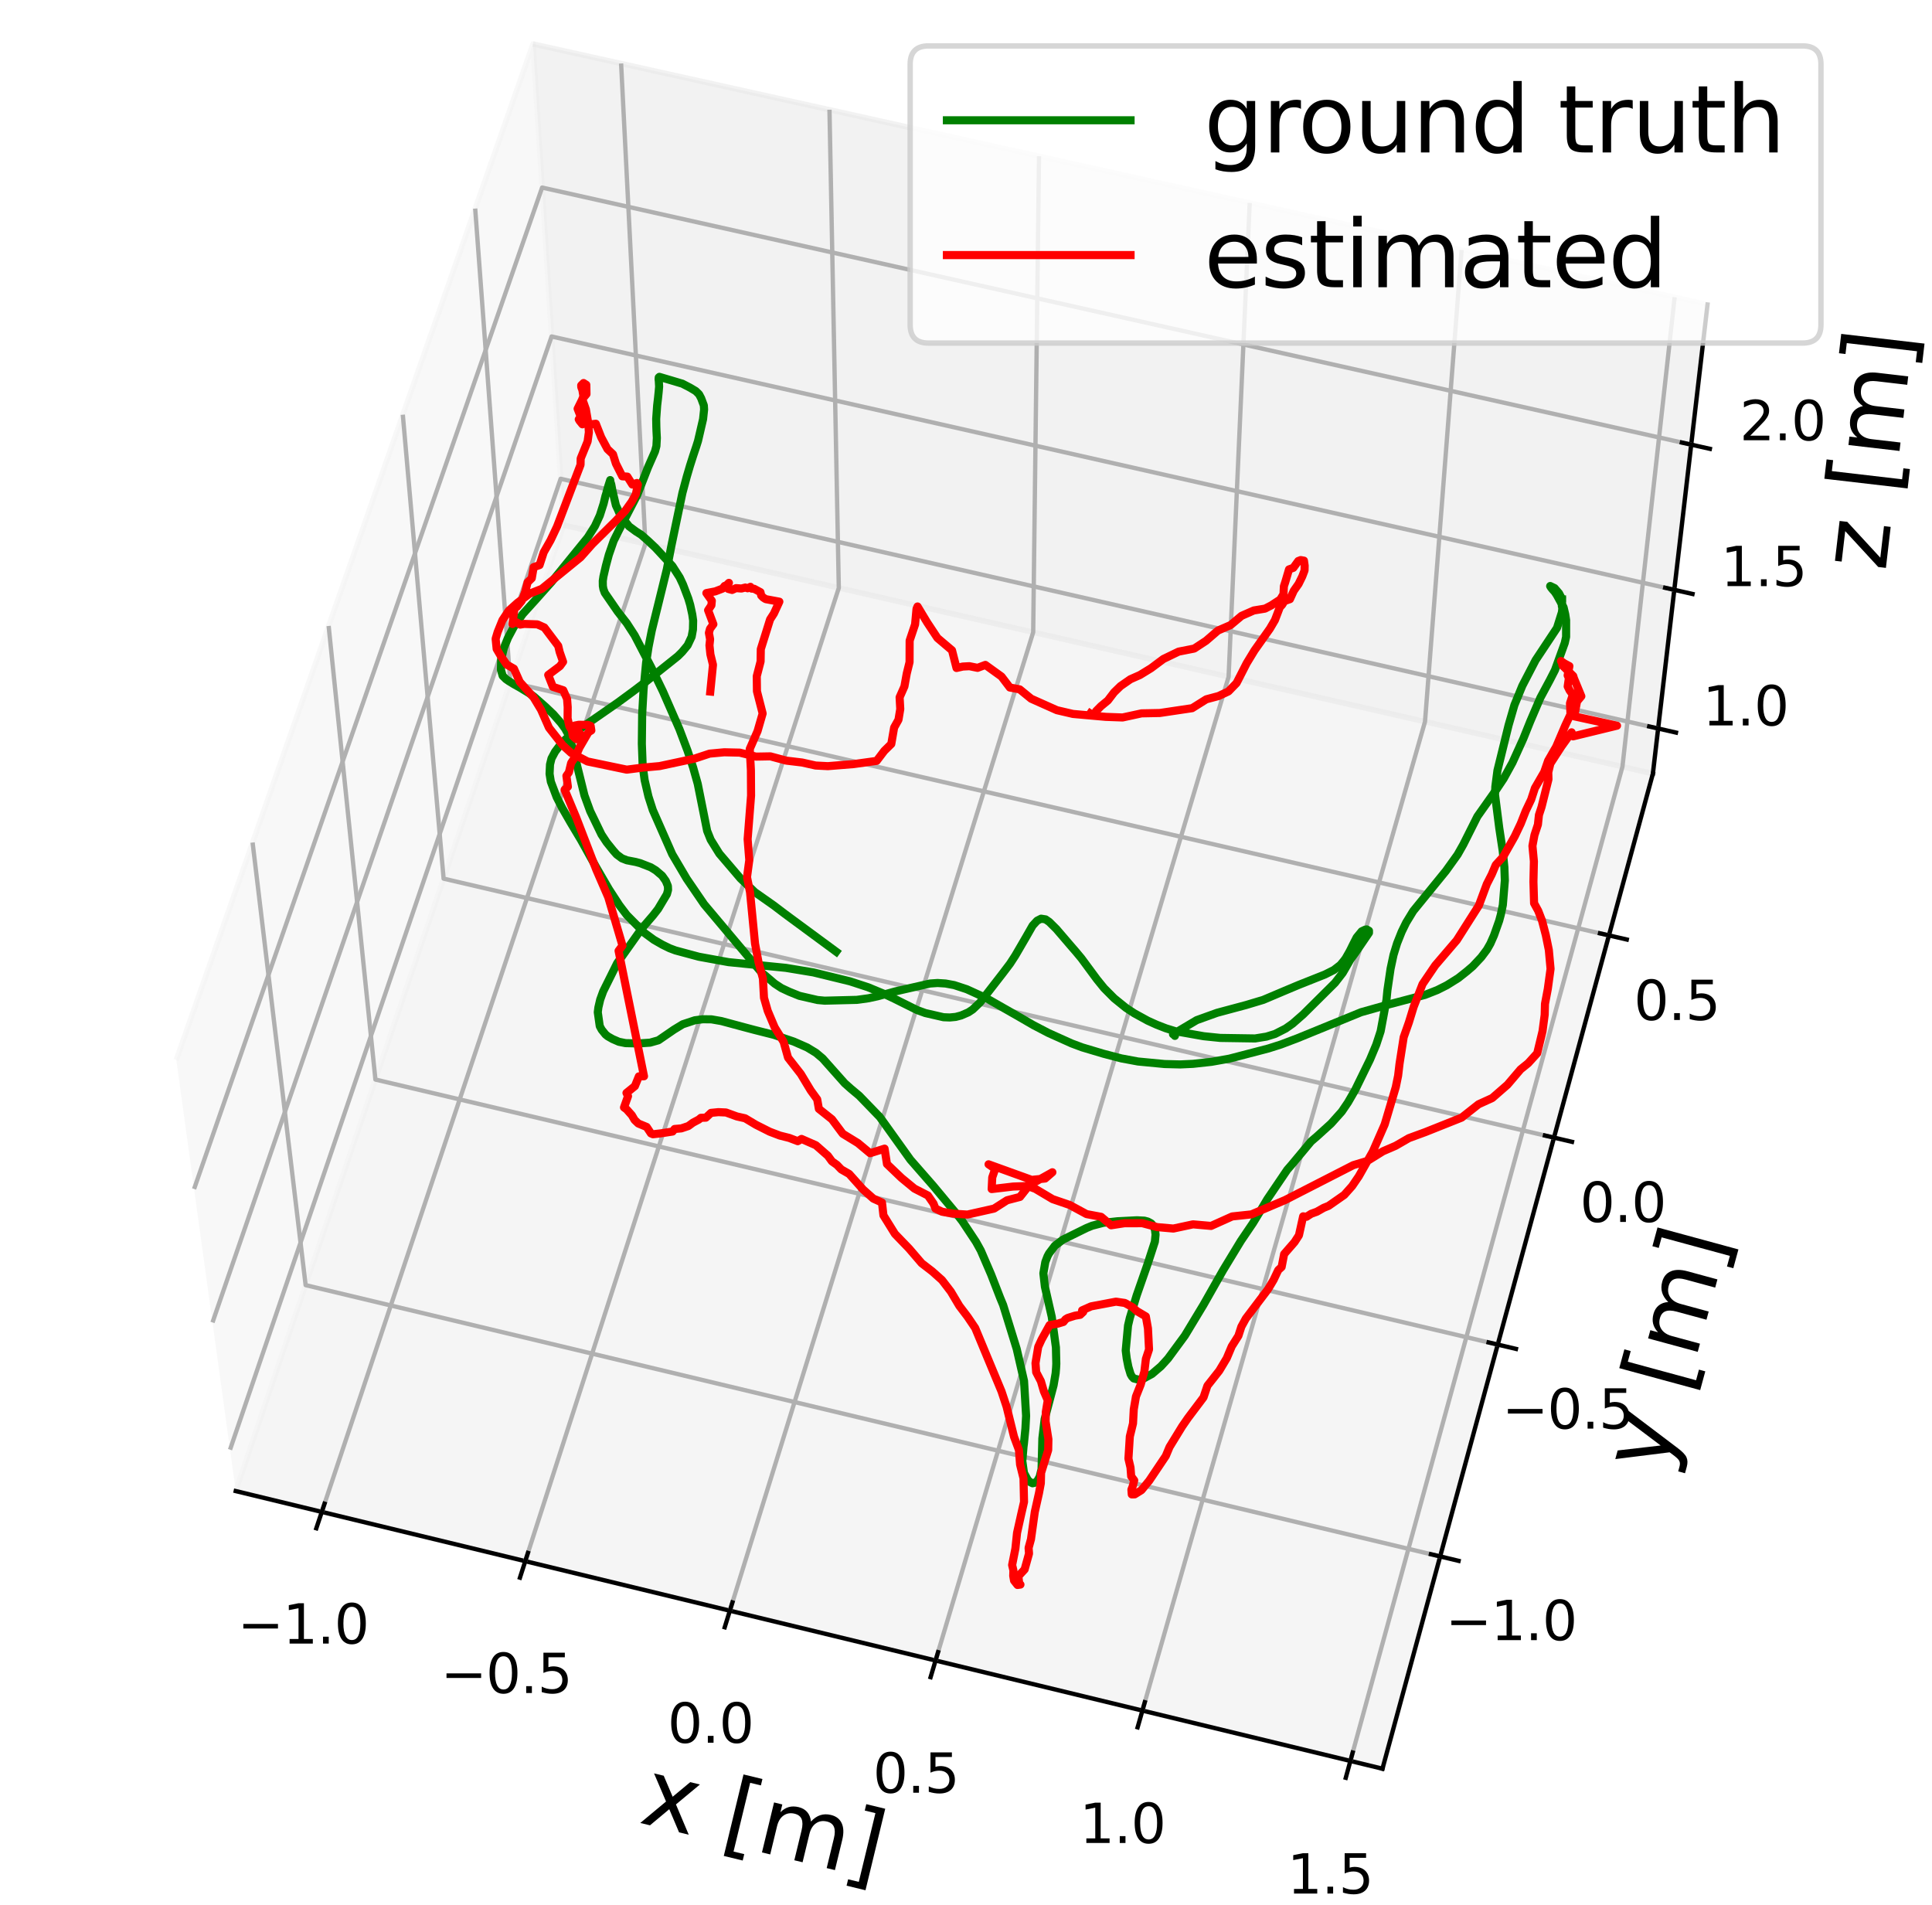 <?xml version="1.0" encoding="utf-8" standalone="no"?>
<!DOCTYPE svg PUBLIC "-//W3C//DTD SVG 1.1//EN"
  "http://www.w3.org/Graphics/SVG/1.1/DTD/svg11.dtd">
<svg xmlns:xlink="http://www.w3.org/1999/xlink" width="357.656pt" height="352.607pt" viewBox="0 0 357.656 352.607" xmlns="http://www.w3.org/2000/svg" version="1.1">
 <defs>
  <style type="text/css">*{stroke-linejoin: round; stroke-linecap: butt}</style>
 </defs>
 <g id="figure_1">
  <g id="patch_1">
   <path d="M 0 352.607 
L 357.656 352.607 
L 357.656 0 
L 0 0 
z
" style="fill: #ffffff"/>
  </g>
  <g id="patch_2">
   <path d="M 0 345.6 
L 345.6 345.6 
L 345.6 0 
L 0 0 
z
" style="fill: #ffffff"/>
  </g>
  <g id="pane3d_1">
   <g id="patch_3">
    <path d="M 43.64 276.022 
L 104.336 97.213 
L 98.668 8.135 
L 32.635 196.201 
" style="fill: #f2f2f2; opacity: 0.5; stroke: #f2f2f2; stroke-linejoin: miter"/>
   </g>
  </g>
  <g id="pane3d_2">
   <g id="patch_4">
    <path d="M 104.336 97.213 
L 305.985 143.222 
L 316.1 56.368 
L 98.668 8.135 
" style="fill: #e6e6e6; opacity: 0.5; stroke: #e6e6e6; stroke-linejoin: miter"/>
   </g>
  </g>
  <g id="pane3d_3">
   <g id="patch_5">
    <path d="M 43.64 276.022 
L 255.925 327.419 
L 305.985 143.222 
L 104.336 97.213 
" style="fill: #ececec; opacity: 0.5; stroke: #ececec; stroke-linejoin: miter"/>
   </g>
  </g>
  <g id="axis3d_1">
   <g id="line2d_1">
    <path d="M 43.64 276.022 
L 255.925 327.419 
" style="fill: none; stroke: #000000; stroke-width: 0.8; stroke-linecap: square"/>
   </g>
   <g id="text_1">
    <!-- x [m] -->
    <g transform="translate(118.044 337.345)rotate(-346.39)scale(0.17 -0.17)">
     <defs>
      <path id="DejaVuSans-78" d="M 3513 3500 
L 2247 1797 
L 3578 0 
L 2900 0 
L 1881 1375 
L 863 0 
L 184 0 
L 1544 1831 
L 300 3500 
L 978 3500 
L 1906 2253 
L 2834 3500 
L 3513 3500 
z
" transform="scale(0.016)"/>
      <path id="DejaVuSans-20" transform="scale(0.016)"/>
      <path id="DejaVuSans-5b" d="M 550 4863 
L 1875 4863 
L 1875 4416 
L 1125 4416 
L 1125 -397 
L 1875 -397 
L 1875 -844 
L 550 -844 
L 550 4863 
z
" transform="scale(0.016)"/>
      <path id="DejaVuSans-6d" d="M 3328 2828 
Q 3544 3216 3844 3400 
Q 4144 3584 4550 3584 
Q 5097 3584 5394 3201 
Q 5691 2819 5691 2113 
L 5691 0 
L 5113 0 
L 5113 2094 
Q 5113 2597 4934 2840 
Q 4756 3084 4391 3084 
Q 3944 3084 3684 2787 
Q 3425 2491 3425 1978 
L 3425 0 
L 2847 0 
L 2847 2094 
Q 2847 2600 2669 2842 
Q 2491 3084 2119 3084 
Q 1678 3084 1418 2786 
Q 1159 2488 1159 1978 
L 1159 0 
L 581 0 
L 581 3500 
L 1159 3500 
L 1159 2956 
Q 1356 3278 1631 3431 
Q 1906 3584 2284 3584 
Q 2666 3584 2933 3390 
Q 3200 3197 3328 2828 
z
" transform="scale(0.016)"/>
      <path id="DejaVuSans-5d" d="M 1947 4863 
L 1947 -844 
L 622 -844 
L 622 -397 
L 1369 -397 
L 1369 4416 
L 622 4416 
L 622 4863 
L 1947 4863 
z
" transform="scale(0.016)"/>
     </defs>
     <use xlink:href="#DejaVuSans-78"/>
     <use xlink:href="#DejaVuSans-20" x="59.18"/>
     <use xlink:href="#DejaVuSans-5b" x="90.967"/>
     <use xlink:href="#DejaVuSans-6d" x="129.98"/>
     <use xlink:href="#DejaVuSans-5d" x="227.393"/>
    </g>
   </g>
   <g id="Line3DCollection_1">
    <path d="M 59.571 279.879 
L 119.48 100.668 
L 114.98 11.754 
" style="fill: none; stroke: #b0b0b0; stroke-width: 0.8"/>
    <path d="M 97.239 288.999 
L 155.28 108.837 
L 153.554 20.31 
" style="fill: none; stroke: #b0b0b0; stroke-width: 0.8"/>
    <path d="M 135.113 298.168 
L 191.266 117.047 
L 192.343 28.915 
" style="fill: none; stroke: #b0b0b0; stroke-width: 0.8"/>
    <path d="M 173.194 307.388 
L 227.439 125.301 
L 231.348 37.567 
" style="fill: none; stroke: #b0b0b0; stroke-width: 0.8"/>
    <path d="M 211.485 316.659 
L 263.799 133.597 
L 270.572 46.268 
" style="fill: none; stroke: #b0b0b0; stroke-width: 0.8"/>
    <path d="M 249.987 325.981 
L 300.349 141.936 
L 310.016 55.018 
" style="fill: none; stroke: #b0b0b0; stroke-width: 0.8"/>
   </g>
   <g id="xtick_1">
    <g id="line2d_2">
     <path d="M 60.077 278.365 
L 58.557 282.911 
" style="fill: none; stroke: #000000; stroke-width: 0.8; stroke-linecap: square"/>
    </g>
    <g id="text_2">
     <!-- −1.0 -->
     <g transform="translate(43.963 304.252)scale(0.1 -0.1)">
      <defs>
       <path id="DejaVuSans-2212" d="M 678 2272 
L 4684 2272 
L 4684 1741 
L 678 1741 
L 678 2272 
z
" transform="scale(0.016)"/>
       <path id="DejaVuSans-31" d="M 794 531 
L 1825 531 
L 1825 4091 
L 703 3866 
L 703 4441 
L 1819 4666 
L 2450 4666 
L 2450 531 
L 3481 531 
L 3481 0 
L 794 0 
L 794 531 
z
" transform="scale(0.016)"/>
       <path id="DejaVuSans-2e" d="M 684 794 
L 1344 794 
L 1344 0 
L 684 0 
L 684 794 
z
" transform="scale(0.016)"/>
       <path id="DejaVuSans-30" d="M 2034 4250 
Q 1547 4250 1301 3770 
Q 1056 3291 1056 2328 
Q 1056 1369 1301 889 
Q 1547 409 2034 409 
Q 2525 409 2770 889 
Q 3016 1369 3016 2328 
Q 3016 3291 2770 3770 
Q 2525 4250 2034 4250 
z
M 2034 4750 
Q 2819 4750 3233 4129 
Q 3647 3509 3647 2328 
Q 3647 1150 3233 529 
Q 2819 -91 2034 -91 
Q 1250 -91 836 529 
Q 422 1150 422 2328 
Q 422 3509 836 4129 
Q 1250 4750 2034 4750 
z
" transform="scale(0.016)"/>
      </defs>
      <use xlink:href="#DejaVuSans-2212"/>
      <use xlink:href="#DejaVuSans-31" x="83.789"/>
      <use xlink:href="#DejaVuSans-2e" x="147.412"/>
      <use xlink:href="#DejaVuSans-30" x="179.199"/>
     </g>
    </g>
   </g>
   <g id="xtick_2">
    <g id="line2d_3">
     <path d="M 97.729 287.476 
L 96.257 292.048 
" style="fill: none; stroke: #000000; stroke-width: 0.8; stroke-linecap: square"/>
    </g>
    <g id="text_3">
     <!-- −0.5 -->
     <g transform="translate(81.574 313.407)scale(0.1 -0.1)">
      <defs>
       <path id="DejaVuSans-35" d="M 691 4666 
L 3169 4666 
L 3169 4134 
L 1269 4134 
L 1269 2991 
Q 1406 3038 1543 3061 
Q 1681 3084 1819 3084 
Q 2600 3084 3056 2656 
Q 3513 2228 3513 1497 
Q 3513 744 3044 326 
Q 2575 -91 1722 -91 
Q 1428 -91 1123 -41 
Q 819 9 494 109 
L 494 744 
Q 775 591 1075 516 
Q 1375 441 1709 441 
Q 2250 441 2565 725 
Q 2881 1009 2881 1497 
Q 2881 1984 2565 2268 
Q 2250 2553 1709 2553 
Q 1456 2553 1204 2497 
Q 953 2441 691 2322 
L 691 4666 
z
" transform="scale(0.016)"/>
      </defs>
      <use xlink:href="#DejaVuSans-2212"/>
      <use xlink:href="#DejaVuSans-30" x="83.789"/>
      <use xlink:href="#DejaVuSans-2e" x="147.412"/>
      <use xlink:href="#DejaVuSans-35" x="179.199"/>
     </g>
    </g>
   </g>
   <g id="xtick_3">
    <g id="line2d_4">
     <path d="M 135.588 296.638 
L 134.163 301.234 
" style="fill: none; stroke: #000000; stroke-width: 0.8; stroke-linecap: square"/>
    </g>
    <g id="text_4">
     <!-- 0.0 -->
     <g transform="translate(123.581 322.611)scale(0.1 -0.1)">
      <use xlink:href="#DejaVuSans-30"/>
      <use xlink:href="#DejaVuSans-2e" x="63.623"/>
      <use xlink:href="#DejaVuSans-30" x="95.41"/>
     </g>
    </g>
   </g>
   <g id="xtick_4">
    <g id="line2d_5">
     <path d="M 173.653 305.849 
L 172.276 310.471 
" style="fill: none; stroke: #000000; stroke-width: 0.8; stroke-linecap: square"/>
    </g>
    <g id="text_5">
     <!-- 0.5 -->
     <g transform="translate(161.605 331.865)scale(0.1 -0.1)">
      <use xlink:href="#DejaVuSans-30"/>
      <use xlink:href="#DejaVuSans-2e" x="63.623"/>
      <use xlink:href="#DejaVuSans-35" x="95.41"/>
     </g>
    </g>
   </g>
   <g id="xtick_5">
    <g id="line2d_6">
     <path d="M 211.927 315.112 
L 210.599 319.758 
" style="fill: none; stroke: #000000; stroke-width: 0.8; stroke-linecap: square"/>
    </g>
    <g id="text_6">
     <!-- 1.0 -->
     <g transform="translate(199.838 341.17)scale(0.1 -0.1)">
      <use xlink:href="#DejaVuSans-31"/>
      <use xlink:href="#DejaVuSans-2e" x="63.623"/>
      <use xlink:href="#DejaVuSans-30" x="95.41"/>
     </g>
    </g>
   </g>
   <g id="xtick_6">
    <g id="line2d_7">
     <path d="M 250.412 324.425 
L 249.134 329.097 
" style="fill: none; stroke: #000000; stroke-width: 0.8; stroke-linecap: square"/>
    </g>
    <g id="text_7">
     <!-- 1.5 -->
     <g transform="translate(238.28 350.527)scale(0.1 -0.1)">
      <use xlink:href="#DejaVuSans-31"/>
      <use xlink:href="#DejaVuSans-2e" x="63.623"/>
      <use xlink:href="#DejaVuSans-35" x="95.41"/>
     </g>
    </g>
   </g>
  </g>
  <g id="axis3d_2">
   <g id="line2d_8">
    <path d="M 305.985 143.222 
L 255.925 327.419 
" style="fill: none; stroke: #000000; stroke-width: 0.8; stroke-linecap: square"/>
   </g>
   <g id="text_8">
    <!-- y [m] -->
    <g transform="translate(308.079 273.102)rotate(-74.796)scale(0.17 -0.17)">
     <defs>
      <path id="DejaVuSans-79" d="M 2059 -325 
Q 1816 -950 1584 -1140 
Q 1353 -1331 966 -1331 
L 506 -1331 
L 506 -850 
L 844 -850 
Q 1081 -850 1212 -737 
Q 1344 -625 1503 -206 
L 1606 56 
L 191 3500 
L 800 3500 
L 1894 763 
L 2988 3500 
L 3597 3500 
L 2059 -325 
z
" transform="scale(0.016)"/>
     </defs>
     <use xlink:href="#DejaVuSans-79"/>
     <use xlink:href="#DejaVuSans-20" x="59.18"/>
     <use xlink:href="#DejaVuSans-5b" x="90.967"/>
     <use xlink:href="#DejaVuSans-6d" x="129.98"/>
     <use xlink:href="#DejaVuSans-5d" x="227.393"/>
    </g>
   </g>
   <g id="Line3DCollection_2">
    <path d="M 46.761 155.967 
L 56.58 237.9 
L 266.604 288.123 
" style="fill: none; stroke: #b0b0b0; stroke-width: 0.8"/>
    <path d="M 60.838 115.875 
L 69.499 199.842 
L 277.263 248.906 
" style="fill: none; stroke: #b0b0b0; stroke-width: 0.8"/>
    <path d="M 74.569 76.769 
L 82.123 162.65 
L 287.674 210.596 
" style="fill: none; stroke: #b0b0b0; stroke-width: 0.8"/>
    <path d="M 87.967 38.611 
L 94.464 126.296 
L 297.848 173.16 
" style="fill: none; stroke: #b0b0b0; stroke-width: 0.8"/>
   </g>
   <g id="xtick_7">
    <g id="line2d_9">
     <path d="M 264.899 287.715 
L 270.017 288.939 
" style="fill: none; stroke: #000000; stroke-width: 0.8; stroke-linecap: square"/>
    </g>
    <g id="text_9">
     <!-- −1.0 -->
     <g transform="translate(267.6 303.618)scale(0.1 -0.1)">
      <use xlink:href="#DejaVuSans-2212"/>
      <use xlink:href="#DejaVuSans-31" x="83.789"/>
      <use xlink:href="#DejaVuSans-2e" x="147.412"/>
      <use xlink:href="#DejaVuSans-30" x="179.199"/>
     </g>
    </g>
   </g>
   <g id="xtick_8">
    <g id="line2d_10">
     <path d="M 275.576 248.508 
L 280.637 249.703 
" style="fill: none; stroke: #000000; stroke-width: 0.8; stroke-linecap: square"/>
    </g>
    <g id="text_10">
     <!-- −0.5 -->
     <g transform="translate(278.064 264.46)scale(0.1 -0.1)">
      <use xlink:href="#DejaVuSans-2212"/>
      <use xlink:href="#DejaVuSans-30" x="83.789"/>
      <use xlink:href="#DejaVuSans-2e" x="147.412"/>
      <use xlink:href="#DejaVuSans-35" x="179.199"/>
     </g>
    </g>
   </g>
   <g id="xtick_9">
    <g id="line2d_11">
     <path d="M 286.006 210.207 
L 291.013 211.374 
" style="fill: none; stroke: #000000; stroke-width: 0.8; stroke-linecap: square"/>
    </g>
    <g id="text_11">
     <!-- 0.0 -->
     <g transform="translate(292.477 226.204)scale(0.1 -0.1)">
      <use xlink:href="#DejaVuSans-30"/>
      <use xlink:href="#DejaVuSans-2e" x="63.623"/>
      <use xlink:href="#DejaVuSans-30" x="95.41"/>
     </g>
    </g>
   </g>
   <g id="xtick_10">
    <g id="line2d_12">
     <path d="M 296.198 172.78 
L 301.151 173.921 
" style="fill: none; stroke: #000000; stroke-width: 0.8; stroke-linecap: square"/>
    </g>
    <g id="text_12">
     <!-- 0.5 -->
     <g transform="translate(302.468 188.817)scale(0.1 -0.1)">
      <use xlink:href="#DejaVuSans-30"/>
      <use xlink:href="#DejaVuSans-2e" x="63.623"/>
      <use xlink:href="#DejaVuSans-35" x="95.41"/>
     </g>
    </g>
   </g>
  </g>
  <g id="axis3d_3">
   <g id="line2d_13">
    <path d="M 305.985 143.222 
L 316.1 56.368 
" style="fill: none; stroke: #000000; stroke-width: 0.8; stroke-linecap: square"/>
   </g>
   <g id="text_13">
    <!-- z [m] -->
    <g transform="translate(349.037 105.869)rotate(-83.357)scale(0.17 -0.17)">
     <defs>
      <path id="DejaVuSans-7a" d="M 353 3500 
L 3084 3500 
L 3084 2975 
L 922 459 
L 3084 459 
L 3084 0 
L 275 0 
L 275 525 
L 2438 3041 
L 353 3041 
L 353 3500 
z
" transform="scale(0.016)"/>
     </defs>
     <use xlink:href="#DejaVuSans-7a"/>
     <use xlink:href="#DejaVuSans-20" x="52.49"/>
     <use xlink:href="#DejaVuSans-5b" x="84.277"/>
     <use xlink:href="#DejaVuSans-6d" x="123.291"/>
     <use xlink:href="#DejaVuSans-5d" x="220.703"/>
    </g>
   </g>
   <g id="Line3DCollection_3">
    <path d="M 306.959 134.86 
L 103.789 88.629 
L 42.584 268.36 
" style="fill: none; stroke: #b0b0b0; stroke-width: 0.8"/>
    <path d="M 309.948 109.192 
L 102.113 62.288 
L 39.337 244.81 
" style="fill: none; stroke: #b0b0b0; stroke-width: 0.8"/>
    <path d="M 313.079 82.311 
L 100.359 34.721 
L 35.93 220.098 
" style="fill: none; stroke: #b0b0b0; stroke-width: 0.8"/>
   </g>
   <g id="xtick_11">
    <g id="line2d_14">
     <path d="M 305.31 134.485 
L 310.258 135.611 
" style="fill: none; stroke: #000000; stroke-width: 0.8; stroke-linecap: square"/>
    </g>
    <g id="text_14">
     <!-- 1.0 -->
     <g transform="translate(315.181 134.292)scale(0.1 -0.1)">
      <use xlink:href="#DejaVuSans-31"/>
      <use xlink:href="#DejaVuSans-2e" x="63.623"/>
      <use xlink:href="#DejaVuSans-30" x="95.41"/>
     </g>
    </g>
   </g>
   <g id="xtick_12">
    <g id="line2d_15">
     <path d="M 308.261 108.811 
L 313.324 109.954 
" style="fill: none; stroke: #000000; stroke-width: 0.8; stroke-linecap: square"/>
    </g>
    <g id="text_15">
     <!-- 1.5 -->
     <g transform="translate(318.535 108.503)scale(0.1 -0.1)">
      <use xlink:href="#DejaVuSans-31"/>
      <use xlink:href="#DejaVuSans-2e" x="63.623"/>
      <use xlink:href="#DejaVuSans-35" x="95.41"/>
     </g>
    </g>
   </g>
   <g id="xtick_13">
    <g id="line2d_16">
     <path d="M 311.351 81.924 
L 316.535 83.084 
" style="fill: none; stroke: #000000; stroke-width: 0.8; stroke-linecap: square"/>
    </g>
    <g id="text_16">
     <!-- 2.0 -->
     <g transform="translate(322.047 81.498)scale(0.1 -0.1)">
      <defs>
       <path id="DejaVuSans-32" d="M 1228 531 
L 3431 531 
L 3431 0 
L 469 0 
L 469 531 
Q 828 903 1448 1529 
Q 2069 2156 2228 2338 
Q 2531 2678 2651 2914 
Q 2772 3150 2772 3378 
Q 2772 3750 2511 3984 
Q 2250 4219 1831 4219 
Q 1534 4219 1204 4116 
Q 875 4013 500 3803 
L 500 4441 
Q 881 4594 1212 4672 
Q 1544 4750 1819 4750 
Q 2544 4750 2975 4387 
Q 3406 4025 3406 3419 
Q 3406 3131 3298 2873 
Q 3191 2616 2906 2266 
Q 2828 2175 2409 1742 
Q 1991 1309 1228 531 
z
" transform="scale(0.016)"/>
      </defs>
      <use xlink:href="#DejaVuSans-32"/>
      <use xlink:href="#DejaVuSans-2e" x="63.623"/>
      <use xlink:href="#DejaVuSans-30" x="95.41"/>
     </g>
    </g>
   </g>
  </g>
  <g id="axes_1">
   <g id="line2d_17">
    <path d="M 154.798 176.177 
L 145.338 169.207 
L 143.211 167.594 
L 139.735 165.151 
L 137.105 162.64 
L 133.16 158.02 
L 131.566 155.453 
L 130.907 153.812 
L 129.165 145.099 
L 128.305 142.047 
L 127.28 138.966 
L 125.78 134.989 
L 122.714 127.973 
L 120.589 123.592 
L 117.483 117.607 
L 116.019 115.348 
L 114.348 113.212 
L 111.959 109.742 
L 111.699 109.033 
L 111.6 108.464 
L 111.587 107.541 
L 111.708 106.715 
L 112.169 104.719 
L 112.708 102.708 
L 113.599 100.131 
L 114.589 98.131 
L 117.962 91.631 
L 118.866 89.325 
L 119.964 86.504 
L 121.246 83.587 
L 121.516 82.58 
L 121.598 81.081 
L 121.533 79.834 
L 121.504 79.052 
L 121.476 77.54 
L 121.653 75.073 
L 121.815 73.689 
L 121.937 72.506 
L 122.018 71.566 
L 121.966 70.594 
L 121.921 70.204 
L 121.949 69.869 
L 121.955 69.875 
L 122.07 69.762 
L 123.147 70.081 
L 124.342 70.436 
L 125.988 70.928 
L 126.301 71.016 
L 127.737 71.759 
L 128.793 72.386 
L 129.413 72.993 
L 129.804 73.735 
L 130.294 75.046 
L 130.343 75.823 
L 130.154 77.589 
L 129.217 81.629 
L 128.894 82.652 
L 128.342 84.3 
L 127.744 86.175 
L 127.14 88.224 
L 126.329 91.258 
L 124.298 100.979 
L 123.451 105.37 
L 120.664 116.694 
L 120.059 119.738 
L 119.613 122.65 
L 119.142 127.562 
L 118.879 132.237 
L 118.82 137.681 
L 118.974 141.752 
L 119.337 144.417 
L 120.045 147.458 
L 120.847 149.954 
L 124.448 158.136 
L 127.138 162.696 
L 130.351 167.398 
L 133.647 171.317 
L 135.309 173.301 
L 141.029 180.095 
L 141.583 180.532 
L 143.414 182.092 
L 144.656 182.908 
L 146.103 183.586 
L 147.976 184.345 
L 151.333 185.118 
L 152.664 185.242 
L 158.63 185.092 
L 160.771 184.798 
L 162.47 184.43 
L 165.723 183.531 
L 172.17 182.066 
L 173.559 181.971 
L 175.042 182.065 
L 176.639 182.359 
L 178.977 183.127 
L 182.582 184.772 
L 188.604 188.207 
L 191.296 189.769 
L 194.077 191.219 
L 196.922 192.498 
L 198.384 193.156 
L 200.328 193.884 
L 204.278 195.063 
L 207.582 195.928 
L 210.665 196.501 
L 215.597 196.972 
L 218.493 197.046 
L 220.86 196.936 
L 224.293 196.559 
L 227.599 195.971 
L 234.787 194.098 
L 237.125 193.356 
L 240.175 192.201 
L 251.962 187.381 
L 257.016 185.958 
L 263.8 184.172 
L 266.074 183.277 
L 267.845 182.385 
L 269.963 181.061 
L 271.521 179.829 
L 272.64 178.874 
L 274.209 177.202 
L 275.266 175.791 
L 275.893 174.694 
L 276.566 173.172 
L 277.534 170.434 
L 277.839 169.293 
L 278.21 167.514 
L 278.58 162.989 
L 278.492 160.547 
L 278.183 157.475 
L 278.03 156.474 
L 277.546 153.285 
L 276.761 147.117 
L 276.822 145.627 
L 277.211 142.63 
L 279.273 134.242 
L 280.348 130.53 
L 281.815 126.949 
L 284.271 122.214 
L 288.236 116.232 
L 289.225 113.087 
L 289.225 113.087 
" clip-path="url(#p265ae8f7f6)" style="fill: none; stroke: #008000; stroke-width: 1.5; stroke-linecap: square"/>
   </g>
   <g id="line2d_18">
    <path d="M 289.208 112.65 
L 289.207 112.491 
L 289.198 112.316 
L 289.131 112.217 
L 289.14 112.041 
L 289.137 111.849 
L 289.156 111.668 
L 289.166 111.493 
L 289.187 111.304 
L 289.179 111.138 
L 289.177 110.975 
" clip-path="url(#p265ae8f7f6)" style="fill: none; stroke: #008000; stroke-width: 1.5; stroke-linecap: square"/>
   </g>
   <g id="line2d_19">
    <path d="M 288.904 110.398 
L 288.61 109.826 
L 287.79 108.87 
L 286.978 108.481 
L 286.971 108.506 
L 287.127 108.763 
L 287.394 109.095 
L 287.816 109.559 
L 288.202 110.148 
L 289.455 112.433 
L 289.755 113.702 
L 289.923 114.802 
L 289.921 117.896 
L 289.672 119.026 
L 287.851 124.061 
L 286.928 125.866 
L 285.162 129.159 
L 283.289 133.527 
L 281.994 136.753 
L 279.994 141.168 
L 278.349 144.155 
L 276.782 146.496 
L 273.497 151.144 
L 270.894 156.329 
L 269.836 158.202 
L 267.685 161.202 
L 261.618 168.652 
L 260.308 170.797 
L 259.482 172.486 
L 258.634 174.613 
L 257.967 176.783 
L 257.424 179.342 
L 256.842 183.294 
L 256.667 185.104 
L 255.588 190.898 
L 254.781 193.371 
L 253.624 196.134 
L 250.85 201.81 
L 249.539 204.085 
L 248.392 205.774 
L 246.42 207.982 
L 243.762 210.395 
L 242.719 211.288 
L 239.112 215.613 
L 238.296 216.548 
L 234.601 222.003 
L 233.1 224.529 
L 231.938 226.434 
L 229.712 229.719 
L 226.447 235.096 
L 222.796 241.537 
L 219.348 247.246 
L 216.218 251.5 
L 214.921 252.921 
L 213.257 254.342 
L 211.582 255.253 
L 210.76 255.398 
L 209.883 255.176 
L 209.56 254.835 
L 209.297 254.386 
L 208.886 253.021 
L 208.578 251.464 
L 208.395 249.995 
L 208.824 245.379 
L 209.154 243.977 
L 210.418 239.813 
L 212.487 233.881 
L 213.791 229.863 
L 213.921 228.554 
L 213.813 227.643 
L 213.495 226.907 
L 213.115 226.471 
L 212.488 226.133 
L 211.847 225.964 
L 210.467 225.896 
L 206.865 226.077 
L 204.251 226.365 
L 202.191 226.899 
L 201.147 227.324 
L 196.735 229.499 
L 195.275 230.612 
L 194.203 232.031 
L 193.921 232.554 
L 193.512 233.618 
L 193.15 235.715 
L 193.435 238.194 
L 194.701 243.757 
L 195.475 249.426 
L 195.546 252.462 
L 195.506 253.203 
L 195.423 254.21 
L 195.043 256.433 
L 193.387 262.7 
L 192.964 266.278 
L 192.816 271.972 
L 192.463 273.383 
L 191.983 274.221 
L 191.516 274.5 
L 191.145 274.578 
L 190.63 274.321 
L 190.258 273.952 
L 189.56 272.659 
L 189.255 270.467 
L 189.474 267.827 
L 189.556 267.177 
L 189.828 264.447 
L 189.955 262.089 
L 189.572 255.636 
L 188.214 249.71 
L 185.701 241.576 
L 185.17 240.296 
L 183.469 235.91 
L 181.569 231.499 
L 180.676 229.885 
L 178.157 226.084 
L 177.236 224.894 
L 172.727 219.474 
L 168.535 214.681 
L 162.878 206.784 
L 159.059 202.837 
L 157.489 201.522 
L 156.379 200.533 
L 152.299 195.945 
L 151.063 194.902 
L 149.421 193.9 
L 146.959 192.82 
L 143.272 191.569 
L 139.649 190.654 
L 137.828 190.171 
L 133.541 189.018 
L 131.713 188.7 
L 130.106 188.682 
L 128.623 188.874 
L 126.389 189.612 
L 124.764 190.601 
L 121.893 192.575 
L 120.349 193.014 
L 118.23 193.158 
L 115.811 193.102 
L 114.572 192.852 
L 113.403 192.346 
L 112.511 191.838 
L 112.095 191.501 
L 111.387 190.622 
L 111.027 189.957 
L 110.663 187.388 
L 110.771 186.505 
L 111.111 185.046 
L 111.668 183.511 
L 114.254 178.301 
L 118.77 171.935 
L 120.906 169.45 
L 121.82 168.278 
L 123.46 165.532 
L 123.673 164.737 
L 123.637 164.01 
L 123.255 163.079 
L 122.568 162.11 
L 121.402 161.118 
L 120.468 160.548 
L 118.505 159.784 
L 117.661 159.561 
L 116.05 159.251 
L 115.123 158.888 
L 114.171 158.18 
L 113.555 157.485 
L 112.299 155.924 
L 111.347 154.481 
L 109.259 150.165 
L 108.196 147.245 
L 106.881 141.933 
L 106.511 140.26 
L 105.291 136.106 
L 104.615 134.881 
L 103.87 133.864 
L 102.456 132.244 
L 101.039 130.897 
L 98.869 128.979 
L 97.95 128.32 
L 96.209 127.259 
L 95.128 126.659 
L 94.184 126.078 
L 93.663 125.715 
L 93.054 125.107 
L 92.734 123.988 
L 92.775 122.093 
L 93.269 119.972 
L 94.044 118.066 
L 95.122 116.049 
L 96.751 113.693 
L 98.993 111.217 
L 102.135 107.698 
L 108.806 99.483 
L 110.133 97.386 
L 111.04 95.427 
L 111.741 93.231 
L 112.081 91.831 
L 112.207 91.44 
L 112.545 90.179 
L 112.964 88.869 
L 112.993 89.183 
L 113.157 89.672 
L 113.366 90.794 
L 114.017 93.548 
L 114.402 94.362 
L 114.64 94.919 
L 115.473 96.201 
L 116.46 97.444 
L 117.733 98.379 
L 118.635 98.949 
L 119.055 99.301 
L 119.971 100.111 
L 121.341 101.4 
L 124.471 104.783 
L 125.821 106.892 
L 126.441 108.211 
L 127.419 110.794 
L 127.772 111.978 
L 128.156 113.745 
L 128.318 114.887 
L 128.28 116.541 
L 128.037 117.875 
L 127.3 119.449 
L 126.282 120.679 
L 125.49 121.467 
L 119.728 126.067 
L 117.195 127.988 
L 114.338 130.085 
L 109.541 133.411 
L 107.887 134.537 
L 104.766 136.802 
L 103.857 137.707 
L 102.758 139.159 
L 102.093 140.411 
L 101.82 141.515 
L 101.738 143.253 
L 101.973 144.704 
L 103.057 147.578 
L 104.097 149.602 
L 105.658 152.318 
L 107.566 155.512 
L 110.389 160.588 
L 112.73 164.612 
L 114.636 167.545 
L 116.023 169.374 
L 119.338 172.726 
L 121.051 173.979 
L 122.592 174.866 
L 123.95 175.532 
L 125.053 175.947 
L 129.383 177.11 
L 134.864 178.108 
L 145.478 179.167 
L 150.587 180.011 
L 157.348 181.661 
L 160.692 182.752 
L 163.629 183.97 
L 165.578 184.893 
L 169.745 186.966 
L 171.287 187.531 
L 174.664 188.306 
L 175.827 188.352 
L 176.921 188.248 
L 177.919 187.984 
L 179.271 187.399 
L 180.064 186.873 
L 181.432 185.57 
L 182.415 184.319 
L 185.577 180.245 
L 186.978 178.396 
L 187.951 176.898 
L 189.869 173.605 
L 191.165 171.337 
L 191.989 170.442 
L 192.736 170.062 
L 193.559 170.193 
L 194.231 170.658 
L 195.561 171.975 
L 198.228 175.085 
L 199.201 176.209 
L 200.199 177.409 
L 203.059 181.282 
L 204.39 182.924 
L 206.265 184.81 
L 208.438 186.565 
L 210.008 187.596 
L 212.473 188.947 
L 214.15 189.706 
L 215.832 190.356 
L 217.565 190.891 
L 222.839 191.823 
L 225.899 192.137 
L 232.344 192.235 
L 234.438 191.897 
L 236.035 191.404 
L 238.007 190.4 
L 239.299 189.49 
L 241.257 187.778 
L 247.129 181.95 
L 248.569 180.092 
L 250.008 177.599 
L 250.872 176.42 
L 253.425 172.682 
L 253.426 172.297 
L 253.01 172.05 
L 252.719 172.101 
L 252.082 172.405 
L 251.147 173.537 
L 250.475 174.853 
L 249.981 175.857 
L 249.767 176.262 
L 249.123 177.388 
L 248.824 177.8 
L 248.134 178.632 
L 246.933 179.561 
L 245.281 180.393 
L 240.411 182.328 
L 237.826 183.412 
L 233.867 185.089 
L 230.693 186.043 
L 225.311 187.487 
L 221.539 188.845 
L 217.149 191.454 
L 217.182 191.456 
L 217.172 191.462 
L 217.304 191.489 
L 217.308 191.496 
L 217.497 191.73 
L 217.5 191.76 
L 217.498 191.758 
" clip-path="url(#p265ae8f7f6)" style="fill: none; stroke: #008000; stroke-width: 1.5; stroke-linecap: square"/>
   </g>
   <g id="line2d_20">
    <path d="M 131.491 128.022 
L 131.987 123.064 
L 131.514 121.143 
L 131.337 119.459 
L 131.456 118.351 
L 131.236 117.153 
L 131.438 116.399 
L 132.062 115.561 
L 131.085 112.961 
L 131.698 112.045 
L 131.772 111.208 
L 130.765 109.788 
L 132.411 109.475 
L 133.762 108.957 
L 134.146 108.464 
L 134.463 108.498 
L 134.938 107.897 
L 134.605 108.222 
L 134.811 109.015 
L 135.528 109.209 
L 136.26 108.872 
L 137.256 108.947 
L 137.979 108.763 
L 138.399 108.901 
L 138.921 108.632 
L 139.144 108.963 
L 139.602 108.99 
L 140.779 109.625 
L 140.919 110.243 
L 141.291 110.619 
L 141.753 110.911 
L 144.275 111.381 
L 143.266 113.576 
L 142.559 114.669 
L 140.84 120.173 
L 140.804 122.443 
L 140.093 125.186 
L 140.129 127.967 
L 141.182 132.077 
L 140.242 135.337 
L 138.796 138.644 
L 139.01 142.581 
L 139.039 147.288 
L 138.402 155.344 
L 138.71 159.217 
L 138.287 162.376 
L 138.85 165.167 
L 139.772 174.664 
L 140.41 178.077 
L 141.232 181.134 
L 141.432 184.712 
L 142.123 187.128 
L 143.408 190.178 
L 145.07 192.874 
L 145.886 195.792 
L 148.251 198.819 
L 150.088 201.862 
L 151.282 203.509 
L 151.591 205.268 
L 154.011 207.2 
L 156.017 209.88 
L 158.817 211.596 
L 161.075 213.479 
L 163.754 212.634 
L 164.199 215.486 
L 166.877 218.047 
L 169.285 220.03 
L 171.779 221.308 
L 172.806 222.788 
L 173.177 223.736 
L 174.418 224.315 
L 176.464 224.672 
L 179.085 224.84 
L 184.026 223.729 
L 186.426 222.194 
L 188.82 221.569 
L 191.34 218.379 
L 193.483 218.164 
L 194.819 217.006 
L 191.786 218.704 
L 183.005 215.534 
L 184.233 216.385 
L 183.686 217.959 
L 183.581 220.117 
L 187.542 219.652 
L 190.243 219.553 
L 191.656 220.071 
L 194.858 221.977 
L 198.028 223.063 
L 201.142 224.751 
L 203.845 225.257 
L 205.692 226.822 
L 208.13 226.447 
L 211.463 226.435 
L 214.212 227.16 
L 217.217 227.426 
L 220.853 226.648 
L 224.197 226.94 
L 228.102 225.185 
L 231.666 224.804 
L 237.913 222.147 
L 250.523 215.692 
L 253.164 214.895 
L 256.015 213.121 
L 258.361 212.106 
L 260.82 210.687 
L 263.838 209.58 
L 270.576 206.894 
L 273.707 204.424 
L 276.248 203.263 
L 279.062 200.813 
L 281.493 197.956 
L 282.901 196.817 
L 284.574 194.975 
L 285.552 190.913 
L 285.955 187.866 
L 286.01 185.837 
L 286.53 183.086 
L 287.044 179.351 
L 286.722 175.853 
L 286.16 173.095 
L 285.464 170.43 
L 284.764 168.619 
L 283.992 167.202 
L 283.874 163.23 
L 283.959 159.448 
L 283.689 156.592 
L 284.062 154.594 
L 284.703 152.645 
L 284.891 150.872 
L 285.378 149.375 
L 286.654 144.269 
L 286.619 142.969 
L 287.011 141.344 
L 289.062 138.175 
L 290.938 135.566 
L 291.207 136.312 
L 299.347 134.333 
L 291.427 132.603 
L 291.943 129.84 
L 292.739 128.89 
L 291.367 125.558 
L 291.241 125.139 
L 289.25 123.198 
L 289.177 122.756 
L 288.971 122.373 
L 289.591 122.806 
L 290.53 123.308 
L 290.206 125.023 
L 290.435 125.523 
L 290.214 127.074 
L 290.571 127.804 
L 291.163 128.616 
L 290.64 130.191 
L 290.736 132.235 
L 289.772 134.284 
L 288.088 138.225 
L 286.593 140.816 
L 285.864 142.922 
L 284.143 145.897 
L 283.455 148.004 
L 282.459 150.094 
L 281.524 152.468 
L 280.403 154.83 
L 278.226 158.663 
L 276.899 160.107 
L 276.161 161.855 
L 275.247 163.645 
L 273.767 167.623 
L 269.686 174.047 
L 265.696 178.711 
L 263.346 182.172 
L 261.7 186.381 
L 260.822 189.25 
L 259.852 192.004 
L 259.085 196.912 
L 258.822 199.129 
L 258.388 201.249 
L 256.337 208.148 
L 254.155 213.135 
L 251.548 217.749 
L 250.311 219.562 
L 248.855 221.199 
L 245.95 223.227 
L 245.05 223.589 
L 243.775 224.312 
L 242.723 224.694 
L 241.863 225.247 
L 241.241 225.167 
L 240.463 228.678 
L 239.646 229.937 
L 237.72 232.149 
L 237.259 234.543 
L 236.63 235.117 
L 235.772 236.929 
L 234.744 238.653 
L 230.631 244.089 
L 229.804 245.595 
L 229.257 247.283 
L 228.024 249.232 
L 227.099 251.428 
L 225.711 253.749 
L 223.52 256.529 
L 222.8 258.671 
L 219.946 262.46 
L 218.844 264.052 
L 216.508 267.864 
L 215.813 269.528 
L 212.735 274.115 
L 211.306 275.853 
L 210.054 276.633 
L 209.516 276.638 
L 209.449 275.76 
L 209.721 275.052 
L 209.967 274.039 
L 209.408 273.293 
L 209.279 271.657 
L 208.898 270.021 
L 209.156 265.919 
L 209.746 263.503 
L 209.886 260.888 
L 210.292 258.519 
L 211.167 256.307 
L 211.848 253.907 
L 212.13 251.557 
L 212.711 249.801 
L 212.512 245.907 
L 212.12 243.692 
L 210.408 242.676 
L 209.703 242.011 
L 208.241 241.202 
L 206.593 240.96 
L 201.989 241.83 
L 200.324 242.569 
L 200.529 242.865 
L 199.963 243.394 
L 198.995 243.559 
L 197.666 243.974 
L 197.249 244.226 
L 196.867 244.714 
L 195.838 245.028 
L 194.304 245.296 
L 192.811 247.991 
L 192.197 249.332 
L 191.694 252.34 
L 191.821 254.014 
L 192.694 255.686 
L 193.236 257.54 
L 193.961 259.227 
L 193.608 261.362 
L 193.564 263.133 
L 194.082 266.434 
L 194.042 268.436 
L 192.73 272.648 
L 192.678 274.585 
L 192.345 276.373 
L 191.565 279.874 
L 190.855 284.948 
L 190.416 286.541 
L 190.495 287.594 
L 189.682 290.527 
L 188.519 291.779 
L 188.673 293.099 
L 188.908 293.33 
L 188.363 293.404 
L 187.725 292.601 
L 187.569 291.718 
L 187.606 290.711 
L 187.367 289.715 
L 187.973 286.664 
L 188.279 283.758 
L 189.083 280.155 
L 189.571 278.028 
L 189.473 273.663 
L 188.84 271.114 
L 188.627 268.413 
L 187.717 265.966 
L 186.343 260.406 
L 185.408 257.584 
L 180.53 245.839 
L 179.136 243.769 
L 177.595 241.739 
L 176.022 239.098 
L 174.385 236.964 
L 172.574 235.349 
L 170.62 233.843 
L 168.293 231.13 
L 165.667 228.407 
L 163.545 224.988 
L 163.274 222.61 
L 161.675 221.885 
L 159.787 220.207 
L 157.199 217.318 
L 155.744 216.483 
L 154.927 215.637 
L 154.01 214.983 
L 153.26 213.955 
L 151.039 212.003 
L 148.383 210.839 
L 147.683 211.252 
L 146.098 210.649 
L 144.37 210.213 
L 142.48 209.494 
L 139.94 208.213 
L 137.936 207.016 
L 136.405 206.671 
L 134.396 205.94 
L 132.982 205.877 
L 131.623 206.012 
L 130.673 206.899 
L 129.75 206.927 
L 129.366 207.25 
L 128.276 207.83 
L 127.433 208.447 
L 126.125 208.886 
L 124.884 208.994 
L 124.51 209.468 
L 122.306 209.808 
L 120.88 209.969 
L 120.501 209.809 
L 119.715 208.618 
L 118.161 207.976 
L 117.482 207.328 
L 116.967 206.446 
L 116.001 205.36 
L 115.519 205.009 
L 116.259 202.922 
L 115.974 202.324 
L 117.532 201.062 
L 118.266 199.256 
L 119.219 199.235 
L 114.512 176.015 
L 115.238 175.053 
L 112.608 166.113 
L 110.384 160.99 
L 106.645 151.28 
L 104.525 146.184 
L 105.127 145.64 
L 104.856 143.621 
L 105.318 142.966 
L 105.733 141.243 
L 106.635 139.88 
L 107.257 138.423 
L 108.931 135.553 
L 109.472 135.216 
L 109.34 134.374 
L 108.828 134.185 
L 107.14 134.171 
L 106.374 134.318 
L 108.01 136.776 
L 106.192 135.96 
L 106.691 136.846 
L 106.033 136.257 
L 105.875 135.217 
L 105.404 134.463 
L 105.074 132.972 
L 105.094 130.904 
L 104.977 129.373 
L 104.269 127.775 
L 102.352 127.147 
L 101.486 124.946 
L 103.664 123.308 
L 104.237 122.513 
L 103.61 120.706 
L 103.338 119.565 
L 100.769 116.157 
L 99.48 115.582 
L 97.056 115.5 
L 96.294 115.623 
L 95.683 115.217 
L 95.074 115.075 
L 94.865 115.516 
L 95.287 112.339 
L 95.709 112.319 
L 96.58 111.245 
L 97.235 109.544 
L 97.672 107.795 
L 98.441 107.047 
L 98.794 104.986 
L 99.885 104.605 
L 100.656 102.233 
L 101.923 100.007 
L 103.12 97.47 
L 107.47 86.035 
L 107.495 84.88 
L 108.78 81.721 
L 109.017 80.015 
L 108.917 78.438 
L 108.462 75.774 
L 107.794 73.879 
L 108.571 72.947 
L 108.537 71.232 
L 108.031 70.906 
L 107.596 71.332 
L 107.609 71.659 
L 107.816 72.209 
L 107.994 73.27 
L 107.869 73.772 
L 106.932 75.667 
L 107.59 77.363 
L 107.583 77.019 
L 107.141 77.627 
L 107.27 77.867 
L 107.819 78.546 
L 107.871 75.982 
L 107.582 76.291 
L 107.733 76.121 
L 107.906 76.331 
L 108.26 77.66 
L 108.223 77.256 
L 109.123 78.587 
L 110.304 78.445 
L 111.294 80.959 
L 112.458 83.136 
L 113.473 84.089 
L 114.016 85.817 
L 115.201 88.173 
L 116.134 88.23 
L 117.06 89.698 
L 117.909 89.41 
L 118.084 89.714 
L 117.712 91.489 
L 116.958 92.863 
L 115.732 94.576 
L 113.941 96.473 
L 109.631 100.732 
L 107.477 103.161 
L 100.309 109.003 
L 98.043 109.9 
L 95.77 111.616 
L 94.165 113.064 
L 93.017 114.799 
L 92.126 116.997 
L 91.754 118.249 
L 91.944 120.139 
L 92.728 121.47 
L 93.793 123.017 
L 95.135 123.789 
L 96.223 126.23 
L 98.793 129.122 
L 100.168 131.401 
L 101.632 134.715 
L 104.206 137.99 
L 105.726 139.371 
L 108.761 140.962 
L 116.026 142.475 
L 118.979 142.099 
L 122.092 141.818 
L 128.563 140.436 
L 131.362 139.511 
L 134.077 139.26 
L 136.94 139.326 
L 139.945 140.062 
L 142.617 140.015 
L 145.564 140.805 
L 148.485 141.153 
L 150.992 141.713 
L 153.257 141.828 
L 158.035 141.445 
L 162.291 140.854 
L 163.709 138.988 
L 164.997 137.723 
L 165.523 134.681 
L 166.328 133.24 
L 166.659 131.26 
L 166.538 129.081 
L 167.43 127.065 
L 167.855 124.701 
L 168.379 122.571 
L 168.395 118.592 
L 169.402 115.585 
L 169.667 112.719 
L 169.857 112.271 
L 171.63 115.211 
L 173.536 118.094 
L 176.238 120.385 
L 177.071 123.655 
L 178.233 123.391 
L 179.459 123.325 
L 180.968 123.63 
L 182.411 123.087 
L 185.399 125.238 
L 186.945 127.271 
L 188.773 127.613 
L 190.893 129.344 
L 195.658 131.471 
L 198.631 132.163 
L 204.705 132.705 
L 207.815 132.817 
L 211.328 132.055 
L 214.705 131.988 
L 220.696 131.096 
L 223.307 129.456 
L 225.581 128.847 
L 227.418 127.989 
L 228.917 126.443 
L 230.783 122.788 
L 232.236 120.4 
L 235.081 116.386 
L 236.017 114.794 
L 236.928 112.406 
L 237.346 111.959 
L 237.782 111.266 
L 238.797 110.916 
L 239.506 109.361 
L 240.397 108.098 
L 241.079 106.711 
L 241.503 105.59 
L 241.521 104.711 
L 241.388 103.786 
L 240.787 103.681 
L 240.34 103.852 
L 239.421 105.117 
L 238.626 105.404 
L 237.926 107.768 
L 237.676 108.532 
L 237.604 109.997 
L 237.004 110.983 
L 235.343 112.067 
L 234.184 112.666 
L 232.109 113.007 
L 229.843 114.003 
L 227.803 115.714 
L 225.467 116.727 
L 223.258 118.63 
L 221.076 120.06 
L 218.19 120.628 
L 215.372 121.988 
L 213.071 123.705 
L 211.028 124.957 
L 209.265 125.738 
L 207.432 127.01 
L 206.245 128.162 
L 205.095 129.667 
L 203.826 130.713 
L 202.901 131.644 
L 202.611 132.211 
L 202.216 132.281 
L 201.768 132.306 
L 202.013 132.211 
L 201.824 132.08 
L 201.824 132.08 
" clip-path="url(#p265ae8f7f6)" style="fill: none; stroke: #ff0000; stroke-width: 1.5; stroke-linecap: square"/>
   </g>
   <g id="legend_1">
    <g id="patch_6">
     <path d="M 171.892 63.506 
L 333.7 63.506 
Q 337.1 63.506 337.1 60.106 
L 337.1 11.9 
Q 337.1 8.5 333.7 8.5 
L 171.892 8.5 
Q 168.492 8.5 168.492 11.9 
L 168.492 60.106 
Q 168.492 63.506 171.892 63.506 
z
" style="fill: #ffffff; opacity: 0.8; stroke: #cccccc; stroke-linejoin: miter"/>
    </g>
    <g id="line2d_21">
     <path d="M 175.292 22.267 
L 192.292 22.267 
L 209.292 22.267 
" style="fill: none; stroke: #008000; stroke-width: 1.5; stroke-linecap: square"/>
    </g>
    <g id="text_17">
     <!-- ground truth -->
     <g transform="translate(222.892 28.217)scale(0.17 -0.17)">
      <defs>
       <path id="DejaVuSans-67" d="M 2906 1791 
Q 2906 2416 2648 2759 
Q 2391 3103 1925 3103 
Q 1463 3103 1205 2759 
Q 947 2416 947 1791 
Q 947 1169 1205 825 
Q 1463 481 1925 481 
Q 2391 481 2648 825 
Q 2906 1169 2906 1791 
z
M 3481 434 
Q 3481 -459 3084 -895 
Q 2688 -1331 1869 -1331 
Q 1566 -1331 1297 -1286 
Q 1028 -1241 775 -1147 
L 775 -588 
Q 1028 -725 1275 -790 
Q 1522 -856 1778 -856 
Q 2344 -856 2625 -561 
Q 2906 -266 2906 331 
L 2906 616 
Q 2728 306 2450 153 
Q 2172 0 1784 0 
Q 1141 0 747 490 
Q 353 981 353 1791 
Q 353 2603 747 3093 
Q 1141 3584 1784 3584 
Q 2172 3584 2450 3431 
Q 2728 3278 2906 2969 
L 2906 3500 
L 3481 3500 
L 3481 434 
z
" transform="scale(0.016)"/>
       <path id="DejaVuSans-72" d="M 2631 2963 
Q 2534 3019 2420 3045 
Q 2306 3072 2169 3072 
Q 1681 3072 1420 2755 
Q 1159 2438 1159 1844 
L 1159 0 
L 581 0 
L 581 3500 
L 1159 3500 
L 1159 2956 
Q 1341 3275 1631 3429 
Q 1922 3584 2338 3584 
Q 2397 3584 2469 3576 
Q 2541 3569 2628 3553 
L 2631 2963 
z
" transform="scale(0.016)"/>
       <path id="DejaVuSans-6f" d="M 1959 3097 
Q 1497 3097 1228 2736 
Q 959 2375 959 1747 
Q 959 1119 1226 758 
Q 1494 397 1959 397 
Q 2419 397 2687 759 
Q 2956 1122 2956 1747 
Q 2956 2369 2687 2733 
Q 2419 3097 1959 3097 
z
M 1959 3584 
Q 2709 3584 3137 3096 
Q 3566 2609 3566 1747 
Q 3566 888 3137 398 
Q 2709 -91 1959 -91 
Q 1206 -91 779 398 
Q 353 888 353 1747 
Q 353 2609 779 3096 
Q 1206 3584 1959 3584 
z
" transform="scale(0.016)"/>
       <path id="DejaVuSans-75" d="M 544 1381 
L 544 3500 
L 1119 3500 
L 1119 1403 
Q 1119 906 1312 657 
Q 1506 409 1894 409 
Q 2359 409 2629 706 
Q 2900 1003 2900 1516 
L 2900 3500 
L 3475 3500 
L 3475 0 
L 2900 0 
L 2900 538 
Q 2691 219 2414 64 
Q 2138 -91 1772 -91 
Q 1169 -91 856 284 
Q 544 659 544 1381 
z
M 1991 3584 
L 1991 3584 
z
" transform="scale(0.016)"/>
       <path id="DejaVuSans-6e" d="M 3513 2113 
L 3513 0 
L 2938 0 
L 2938 2094 
Q 2938 2591 2744 2837 
Q 2550 3084 2163 3084 
Q 1697 3084 1428 2787 
Q 1159 2491 1159 1978 
L 1159 0 
L 581 0 
L 581 3500 
L 1159 3500 
L 1159 2956 
Q 1366 3272 1645 3428 
Q 1925 3584 2291 3584 
Q 2894 3584 3203 3211 
Q 3513 2838 3513 2113 
z
" transform="scale(0.016)"/>
       <path id="DejaVuSans-64" d="M 2906 2969 
L 2906 4863 
L 3481 4863 
L 3481 0 
L 2906 0 
L 2906 525 
Q 2725 213 2448 61 
Q 2172 -91 1784 -91 
Q 1150 -91 751 415 
Q 353 922 353 1747 
Q 353 2572 751 3078 
Q 1150 3584 1784 3584 
Q 2172 3584 2448 3432 
Q 2725 3281 2906 2969 
z
M 947 1747 
Q 947 1113 1208 752 
Q 1469 391 1925 391 
Q 2381 391 2643 752 
Q 2906 1113 2906 1747 
Q 2906 2381 2643 2742 
Q 2381 3103 1925 3103 
Q 1469 3103 1208 2742 
Q 947 2381 947 1747 
z
" transform="scale(0.016)"/>
       <path id="DejaVuSans-74" d="M 1172 4494 
L 1172 3500 
L 2356 3500 
L 2356 3053 
L 1172 3053 
L 1172 1153 
Q 1172 725 1289 603 
Q 1406 481 1766 481 
L 2356 481 
L 2356 0 
L 1766 0 
Q 1100 0 847 248 
Q 594 497 594 1153 
L 594 3053 
L 172 3053 
L 172 3500 
L 594 3500 
L 594 4494 
L 1172 4494 
z
" transform="scale(0.016)"/>
       <path id="DejaVuSans-68" d="M 3513 2113 
L 3513 0 
L 2938 0 
L 2938 2094 
Q 2938 2591 2744 2837 
Q 2550 3084 2163 3084 
Q 1697 3084 1428 2787 
Q 1159 2491 1159 1978 
L 1159 0 
L 581 0 
L 581 4863 
L 1159 4863 
L 1159 2956 
Q 1366 3272 1645 3428 
Q 1925 3584 2291 3584 
Q 2894 3584 3203 3211 
Q 3513 2838 3513 2113 
z
" transform="scale(0.016)"/>
      </defs>
      <use xlink:href="#DejaVuSans-67"/>
      <use xlink:href="#DejaVuSans-72" x="63.477"/>
      <use xlink:href="#DejaVuSans-6f" x="102.34"/>
      <use xlink:href="#DejaVuSans-75" x="163.521"/>
      <use xlink:href="#DejaVuSans-6e" x="226.9"/>
      <use xlink:href="#DejaVuSans-64" x="290.279"/>
      <use xlink:href="#DejaVuSans-20" x="353.756"/>
      <use xlink:href="#DejaVuSans-74" x="385.543"/>
      <use xlink:href="#DejaVuSans-72" x="424.752"/>
      <use xlink:href="#DejaVuSans-75" x="465.865"/>
      <use xlink:href="#DejaVuSans-74" x="529.244"/>
      <use xlink:href="#DejaVuSans-68" x="568.453"/>
     </g>
    </g>
    <g id="line2d_22">
     <path d="M 175.292 47.22 
L 192.292 47.22 
L 209.292 47.22 
" style="fill: none; stroke: #ff0000; stroke-width: 1.5; stroke-linecap: square"/>
    </g>
    <g id="text_18">
     <!-- estimated -->
     <g transform="translate(222.892 53.17)scale(0.17 -0.17)">
      <defs>
       <path id="DejaVuSans-65" d="M 3597 1894 
L 3597 1613 
L 953 1613 
Q 991 1019 1311 708 
Q 1631 397 2203 397 
Q 2534 397 2845 478 
Q 3156 559 3463 722 
L 3463 178 
Q 3153 47 2828 -22 
Q 2503 -91 2169 -91 
Q 1331 -91 842 396 
Q 353 884 353 1716 
Q 353 2575 817 3079 
Q 1281 3584 2069 3584 
Q 2775 3584 3186 3129 
Q 3597 2675 3597 1894 
z
M 3022 2063 
Q 3016 2534 2758 2815 
Q 2500 3097 2075 3097 
Q 1594 3097 1305 2825 
Q 1016 2553 972 2059 
L 3022 2063 
z
" transform="scale(0.016)"/>
       <path id="DejaVuSans-73" d="M 2834 3397 
L 2834 2853 
Q 2591 2978 2328 3040 
Q 2066 3103 1784 3103 
Q 1356 3103 1142 2972 
Q 928 2841 928 2578 
Q 928 2378 1081 2264 
Q 1234 2150 1697 2047 
L 1894 2003 
Q 2506 1872 2764 1633 
Q 3022 1394 3022 966 
Q 3022 478 2636 193 
Q 2250 -91 1575 -91 
Q 1294 -91 989 -36 
Q 684 19 347 128 
L 347 722 
Q 666 556 975 473 
Q 1284 391 1588 391 
Q 1994 391 2212 530 
Q 2431 669 2431 922 
Q 2431 1156 2273 1281 
Q 2116 1406 1581 1522 
L 1381 1569 
Q 847 1681 609 1914 
Q 372 2147 372 2553 
Q 372 3047 722 3315 
Q 1072 3584 1716 3584 
Q 2034 3584 2315 3537 
Q 2597 3491 2834 3397 
z
" transform="scale(0.016)"/>
       <path id="DejaVuSans-69" d="M 603 3500 
L 1178 3500 
L 1178 0 
L 603 0 
L 603 3500 
z
M 603 4863 
L 1178 4863 
L 1178 4134 
L 603 4134 
L 603 4863 
z
" transform="scale(0.016)"/>
       <path id="DejaVuSans-61" d="M 2194 1759 
Q 1497 1759 1228 1600 
Q 959 1441 959 1056 
Q 959 750 1161 570 
Q 1363 391 1709 391 
Q 2188 391 2477 730 
Q 2766 1069 2766 1631 
L 2766 1759 
L 2194 1759 
z
M 3341 1997 
L 3341 0 
L 2766 0 
L 2766 531 
Q 2569 213 2275 61 
Q 1981 -91 1556 -91 
Q 1019 -91 701 211 
Q 384 513 384 1019 
Q 384 1609 779 1909 
Q 1175 2209 1959 2209 
L 2766 2209 
L 2766 2266 
Q 2766 2663 2505 2880 
Q 2244 3097 1772 3097 
Q 1472 3097 1187 3025 
Q 903 2953 641 2809 
L 641 3341 
Q 956 3463 1253 3523 
Q 1550 3584 1831 3584 
Q 2591 3584 2966 3190 
Q 3341 2797 3341 1997 
z
" transform="scale(0.016)"/>
      </defs>
      <use xlink:href="#DejaVuSans-65"/>
      <use xlink:href="#DejaVuSans-73" x="61.523"/>
      <use xlink:href="#DejaVuSans-74" x="113.623"/>
      <use xlink:href="#DejaVuSans-69" x="152.832"/>
      <use xlink:href="#DejaVuSans-6d" x="180.615"/>
      <use xlink:href="#DejaVuSans-61" x="278.027"/>
      <use xlink:href="#DejaVuSans-74" x="339.307"/>
      <use xlink:href="#DejaVuSans-65" x="378.516"/>
      <use xlink:href="#DejaVuSans-64" x="440.039"/>
     </g>
    </g>
   </g>
  </g>
 </g>
 <defs>
  <clipPath id="p265ae8f7f6">
   <rect x="0" y="0" width="345.6" height="345.6"/>
  </clipPath>
 </defs>
</svg>
